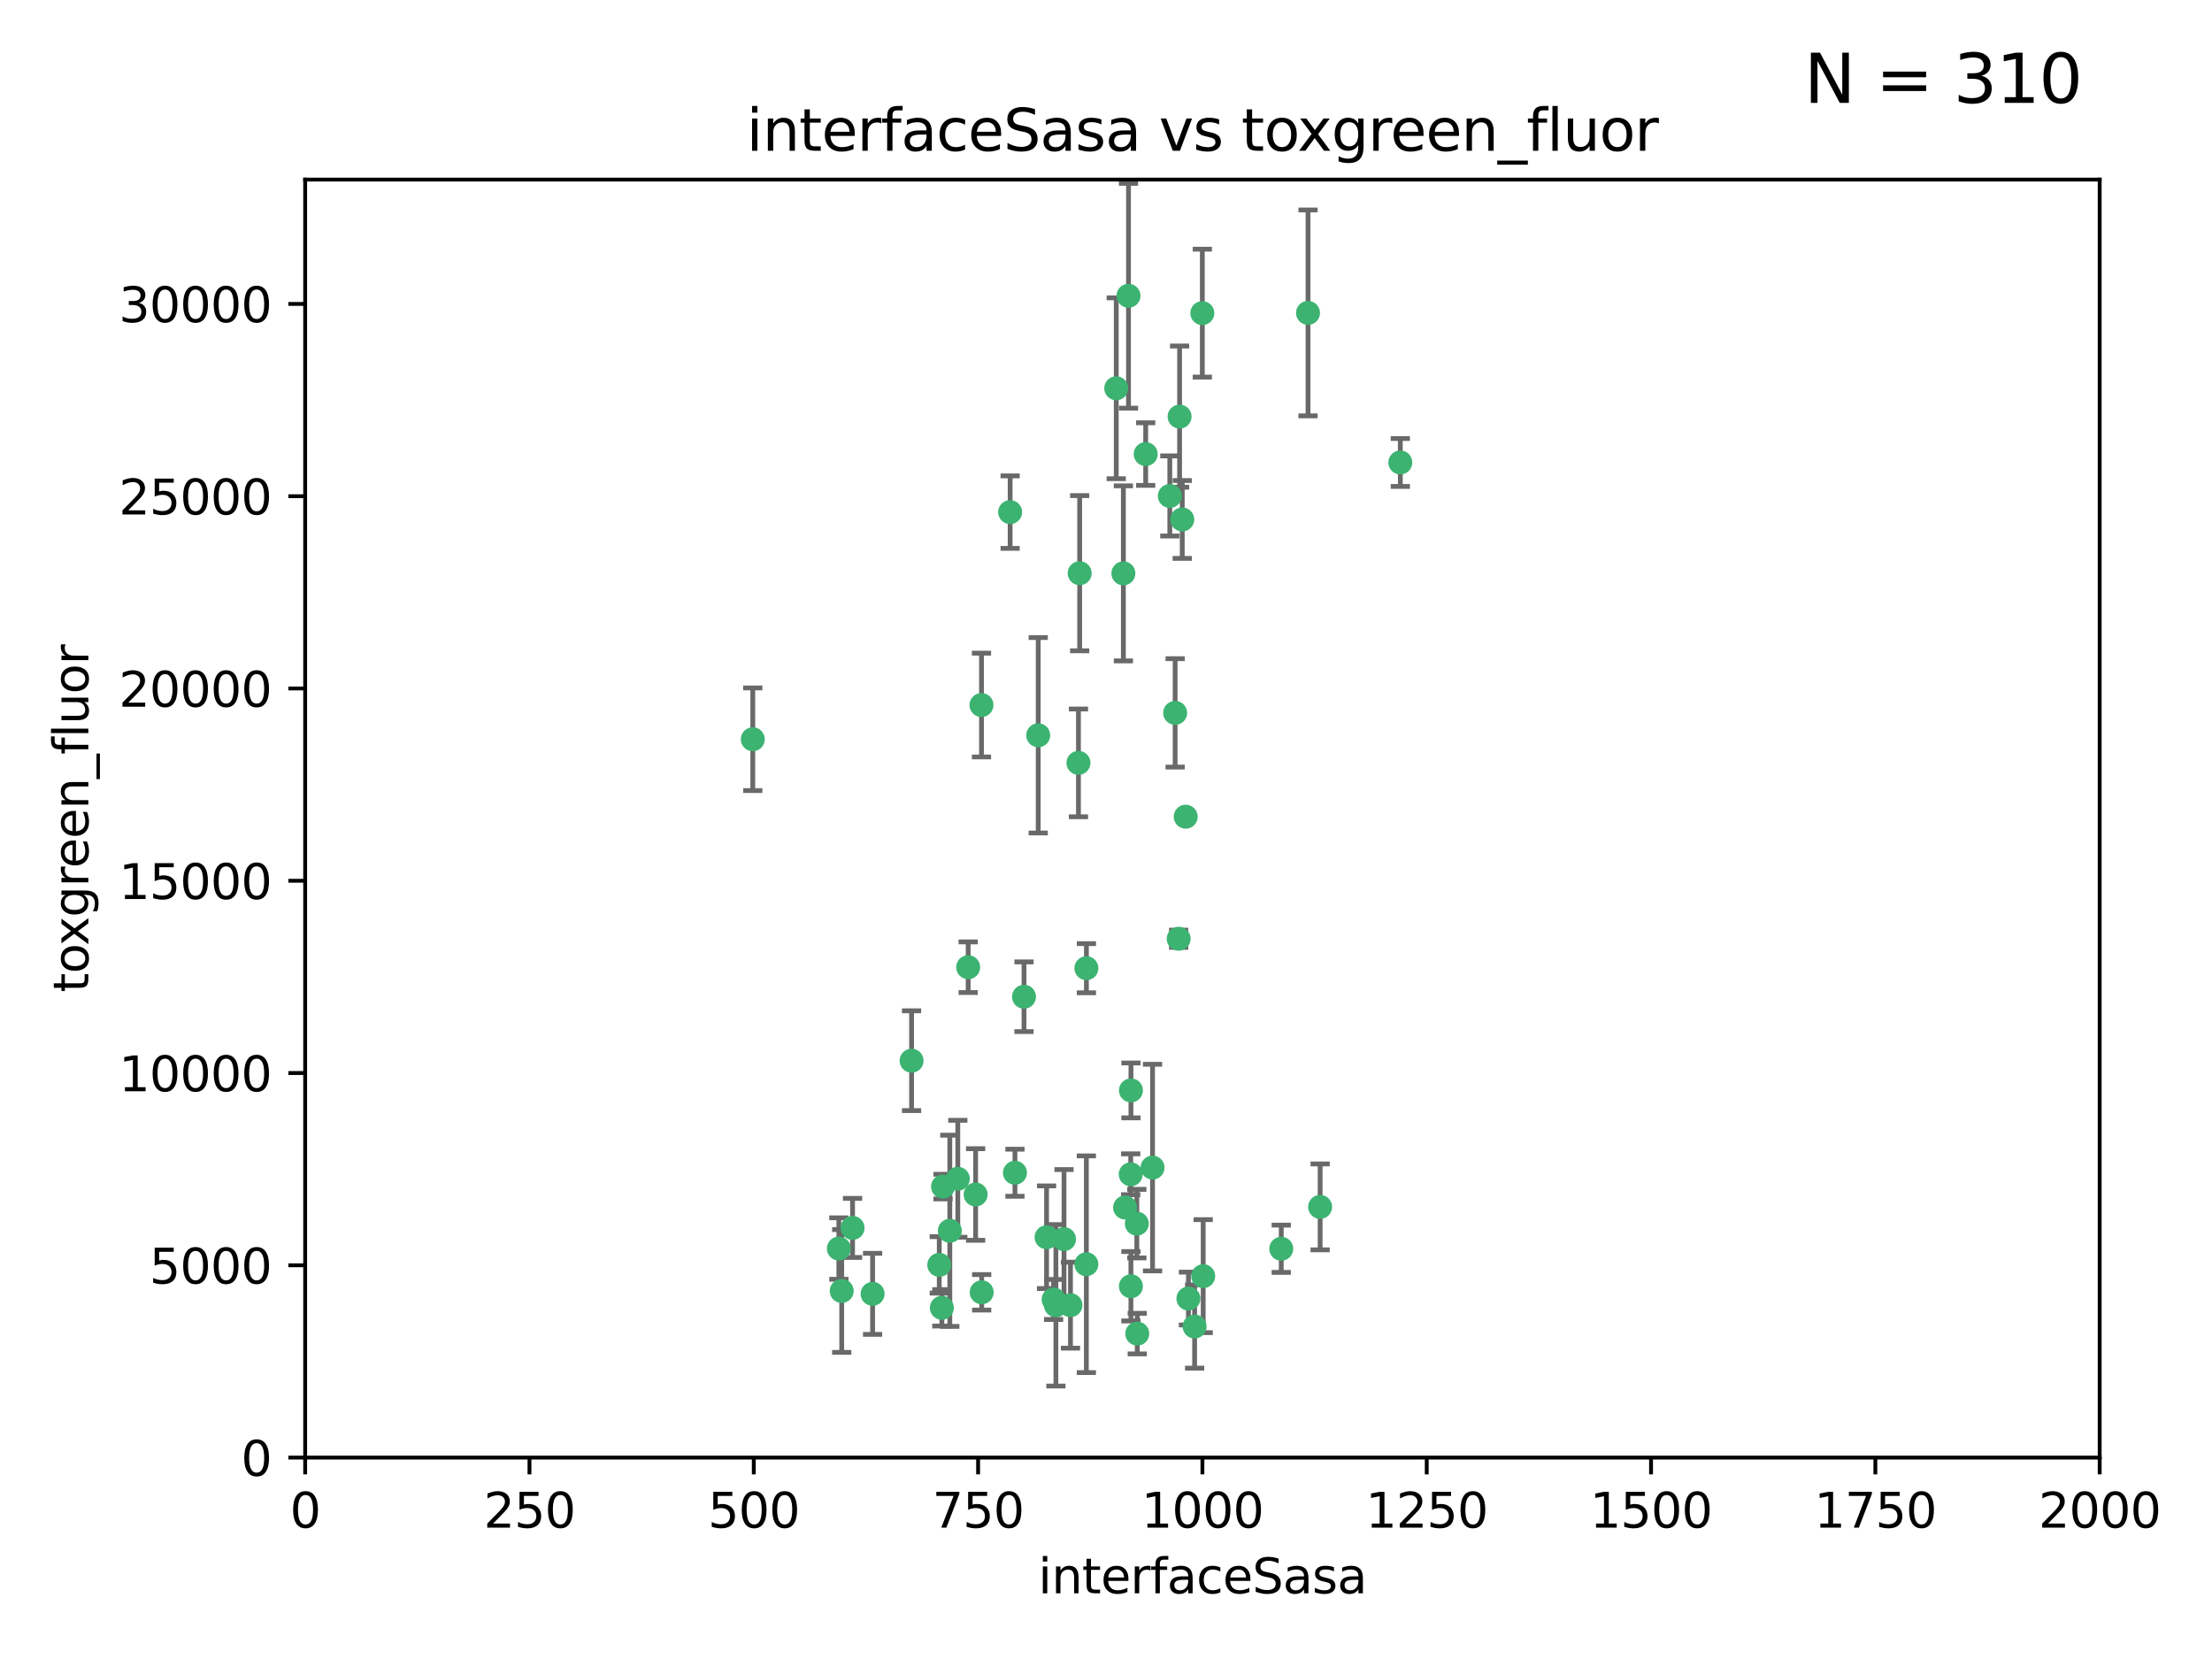 <?xml version="1.0" encoding="utf-8" standalone="no"?>
<!DOCTYPE svg PUBLIC "-//W3C//DTD SVG 1.1//EN"
  "http://www.w3.org/Graphics/SVG/1.1/DTD/svg11.dtd">
<svg xmlns:xlink="http://www.w3.org/1999/xlink" width="460.8pt" height="345.6pt" viewBox="0 0 460.8 345.6" xmlns="http://www.w3.org/2000/svg" version="1.1">
 <defs>
  <style type="text/css">*{stroke-linejoin: round; stroke-linecap: butt}</style>
 </defs>
 <g id="figure_1">
  <g id="patch_1">
   <path d="M 0 345.6 
L 460.8 345.6 
L 460.8 0 
L 0 0 
z
" style="fill: #ffffff"/>
  </g>
  <g id="axes_1">
   <g id="patch_2">
    <path d="M 63.571 303.64 
L 437.4 303.64 
L 437.4 37.411 
L 63.571 37.411 
z
" style="fill: #ffffff"/>
   </g>
   <g id="PathCollection_1">
    <defs>
     <path id="m1cc3cfa681" d="M 0 1.118 
C 0.297 1.118 0.581 1 0.791 0.791 
C 1 0.581 1.118 0.297 1.118 0 
C 1.118 -0.297 1 -0.581 0.791 -0.791 
C 0.581 -1 0.297 -1.118 0 -1.118 
C -0.297 -1.118 -0.581 -1 -0.791 -0.791 
C -1 -0.581 -1.118 -0.297 -1.118 0 
C -1.118 0.297 -1 0.581 -0.791 0.791 
C -0.581 1 -0.297 1.118 0 1.118 
z
" style="stroke: #3cb371"/>
    </defs>
    <g clip-path="url(#p1e3fa87b68)">
     <use xlink:href="#m1cc3cfa681" x="243.693" y="103.319" style="fill: #3cb371; stroke: #3cb371"/>
     <use xlink:href="#m1cc3cfa681" x="272.484" y="65.184" style="fill: #3cb371; stroke: #3cb371"/>
     <use xlink:href="#m1cc3cfa681" x="174.75" y="260.094" style="fill: #3cb371; stroke: #3cb371"/>
     <use xlink:href="#m1cc3cfa681" x="246.284" y="108.214" style="fill: #3cb371; stroke: #3cb371"/>
     <use xlink:href="#m1cc3cfa681" x="235.088" y="61.614" style="fill: #3cb371; stroke: #3cb371"/>
     <use xlink:href="#m1cc3cfa681" x="232.534" y="80.887" style="fill: #3cb371; stroke: #3cb371"/>
     <use xlink:href="#m1cc3cfa681" x="234.02" y="119.44" style="fill: #3cb371; stroke: #3cb371"/>
     <use xlink:href="#m1cc3cfa681" x="238.669" y="94.593" style="fill: #3cb371; stroke: #3cb371"/>
     <use xlink:href="#m1cc3cfa681" x="210.43" y="106.684" style="fill: #3cb371; stroke: #3cb371"/>
     <use xlink:href="#m1cc3cfa681" x="226.319" y="201.695" style="fill: #3cb371; stroke: #3cb371"/>
     <use xlink:href="#m1cc3cfa681" x="245.731" y="86.787" style="fill: #3cb371; stroke: #3cb371"/>
     <use xlink:href="#m1cc3cfa681" x="266.908" y="260.14" style="fill: #3cb371; stroke: #3cb371"/>
     <use xlink:href="#m1cc3cfa681" x="240.095" y="243.228" style="fill: #3cb371; stroke: #3cb371"/>
     <use xlink:href="#m1cc3cfa681" x="291.711" y="96.341" style="fill: #3cb371; stroke: #3cb371"/>
     <use xlink:href="#m1cc3cfa681" x="224.916" y="119.409" style="fill: #3cb371; stroke: #3cb371"/>
     <use xlink:href="#m1cc3cfa681" x="250.465" y="65.233" style="fill: #3cb371; stroke: #3cb371"/>
     <use xlink:href="#m1cc3cfa681" x="204.462" y="146.874" style="fill: #3cb371; stroke: #3cb371"/>
     <use xlink:href="#m1cc3cfa681" x="201.688" y="201.487" style="fill: #3cb371; stroke: #3cb371"/>
     <use xlink:href="#m1cc3cfa681" x="236.82" y="254.906" style="fill: #3cb371; stroke: #3cb371"/>
     <use xlink:href="#m1cc3cfa681" x="224.662" y="158.921" style="fill: #3cb371; stroke: #3cb371"/>
     <use xlink:href="#m1cc3cfa681" x="204.503" y="269.209" style="fill: #3cb371; stroke: #3cb371"/>
     <use xlink:href="#m1cc3cfa681" x="275.007" y="251.417" style="fill: #3cb371; stroke: #3cb371"/>
     <use xlink:href="#m1cc3cfa681" x="234.375" y="251.547" style="fill: #3cb371; stroke: #3cb371"/>
     <use xlink:href="#m1cc3cfa681" x="221.654" y="258.133" style="fill: #3cb371; stroke: #3cb371"/>
     <use xlink:href="#m1cc3cfa681" x="195.666" y="263.497" style="fill: #3cb371; stroke: #3cb371"/>
     <use xlink:href="#m1cc3cfa681" x="235.596" y="227.152" style="fill: #3cb371; stroke: #3cb371"/>
     <use xlink:href="#m1cc3cfa681" x="247.573" y="270.514" style="fill: #3cb371; stroke: #3cb371"/>
     <use xlink:href="#m1cc3cfa681" x="235.59" y="267.951" style="fill: #3cb371; stroke: #3cb371"/>
     <use xlink:href="#m1cc3cfa681" x="236.912" y="277.818" style="fill: #3cb371; stroke: #3cb371"/>
     <use xlink:href="#m1cc3cfa681" x="219.488" y="270.703" style="fill: #3cb371; stroke: #3cb371"/>
     <use xlink:href="#m1cc3cfa681" x="196.206" y="272.443" style="fill: #3cb371; stroke: #3cb371"/>
     <use xlink:href="#m1cc3cfa681" x="226.308" y="263.364" style="fill: #3cb371; stroke: #3cb371"/>
     <use xlink:href="#m1cc3cfa681" x="244.803" y="148.507" style="fill: #3cb371; stroke: #3cb371"/>
     <use xlink:href="#m1cc3cfa681" x="203.241" y="248.836" style="fill: #3cb371; stroke: #3cb371"/>
     <use xlink:href="#m1cc3cfa681" x="216.278" y="153.171" style="fill: #3cb371; stroke: #3cb371"/>
     <use xlink:href="#m1cc3cfa681" x="245.536" y="195.558" style="fill: #3cb371; stroke: #3cb371"/>
     <use xlink:href="#m1cc3cfa681" x="248.859" y="276.333" style="fill: #3cb371; stroke: #3cb371"/>
     <use xlink:href="#m1cc3cfa681" x="250.648" y="265.846" style="fill: #3cb371; stroke: #3cb371"/>
     <use xlink:href="#m1cc3cfa681" x="213.318" y="207.64" style="fill: #3cb371; stroke: #3cb371"/>
     <use xlink:href="#m1cc3cfa681" x="196.452" y="247.192" style="fill: #3cb371; stroke: #3cb371"/>
     <use xlink:href="#m1cc3cfa681" x="247.005" y="170.133" style="fill: #3cb371; stroke: #3cb371"/>
     <use xlink:href="#m1cc3cfa681" x="219.963" y="271.92" style="fill: #3cb371; stroke: #3cb371"/>
     <use xlink:href="#m1cc3cfa681" x="177.602" y="255.796" style="fill: #3cb371; stroke: #3cb371"/>
     <use xlink:href="#m1cc3cfa681" x="189.899" y="220.964" style="fill: #3cb371; stroke: #3cb371"/>
     <use xlink:href="#m1cc3cfa681" x="175.346" y="268.93" style="fill: #3cb371; stroke: #3cb371"/>
     <use xlink:href="#m1cc3cfa681" x="197.864" y="256.398" style="fill: #3cb371; stroke: #3cb371"/>
     <use xlink:href="#m1cc3cfa681" x="223" y="271.892" style="fill: #3cb371; stroke: #3cb371"/>
     <use xlink:href="#m1cc3cfa681" x="218.019" y="257.738" style="fill: #3cb371; stroke: #3cb371"/>
     <use xlink:href="#m1cc3cfa681" x="211.432" y="244.305" style="fill: #3cb371; stroke: #3cb371"/>
     <use xlink:href="#m1cc3cfa681" x="199.529" y="245.561" style="fill: #3cb371; stroke: #3cb371"/>
     <use xlink:href="#m1cc3cfa681" x="235.549" y="244.625" style="fill: #3cb371; stroke: #3cb371"/>
     <use xlink:href="#m1cc3cfa681" x="181.778" y="269.529" style="fill: #3cb371; stroke: #3cb371"/>
     <use xlink:href="#m1cc3cfa681" x="156.817" y="153.996" style="fill: #3cb371; stroke: #3cb371"/>
    </g>
   </g>
   <g id="matplotlib.axis_1">
    <g id="xtick_1">
     <g id="line2d_1">
      <defs>
       <path id="m17f51c9bcd" d="M 0 0 
L 0 3.5 
" style="stroke: #000000; stroke-width: 0.8"/>
      </defs>
      <g>
       <use xlink:href="#m17f51c9bcd" x="63.571" y="303.64" style="stroke: #000000; stroke-width: 0.8"/>
      </g>
     </g>
     <g id="text_1">
      <!-- 0 -->
      <g transform="translate(60.39 318.238)scale(0.1 -0.1)">
       <defs>
        <path id="DejaVuSans-30" d="M 2034 4250 
Q 1547 4250 1301 3770 
Q 1056 3291 1056 2328 
Q 1056 1369 1301 889 
Q 1547 409 2034 409 
Q 2525 409 2770 889 
Q 3016 1369 3016 2328 
Q 3016 3291 2770 3770 
Q 2525 4250 2034 4250 
z
M 2034 4750 
Q 2819 4750 3233 4129 
Q 3647 3509 3647 2328 
Q 3647 1150 3233 529 
Q 2819 -91 2034 -91 
Q 1250 -91 836 529 
Q 422 1150 422 2328 
Q 422 3509 836 4129 
Q 1250 4750 2034 4750 
z
" transform="scale(0.016)"/>
       </defs>
       <use xlink:href="#DejaVuSans-30"/>
      </g>
     </g>
    </g>
    <g id="xtick_2">
     <g id="line2d_2">
      <g>
       <use xlink:href="#m17f51c9bcd" x="110.3" y="303.64" style="stroke: #000000; stroke-width: 0.8"/>
      </g>
     </g>
     <g id="text_2">
      <!-- 250 -->
      <g transform="translate(100.756 318.238)scale(0.1 -0.1)">
       <defs>
        <path id="DejaVuSans-32" d="M 1228 531 
L 3431 531 
L 3431 0 
L 469 0 
L 469 531 
Q 828 903 1448 1529 
Q 2069 2156 2228 2338 
Q 2531 2678 2651 2914 
Q 2772 3150 2772 3378 
Q 2772 3750 2511 3984 
Q 2250 4219 1831 4219 
Q 1534 4219 1204 4116 
Q 875 4013 500 3803 
L 500 4441 
Q 881 4594 1212 4672 
Q 1544 4750 1819 4750 
Q 2544 4750 2975 4387 
Q 3406 4025 3406 3419 
Q 3406 3131 3298 2873 
Q 3191 2616 2906 2266 
Q 2828 2175 2409 1742 
Q 1991 1309 1228 531 
z
" transform="scale(0.016)"/>
        <path id="DejaVuSans-35" d="M 691 4666 
L 3169 4666 
L 3169 4134 
L 1269 4134 
L 1269 2991 
Q 1406 3038 1543 3061 
Q 1681 3084 1819 3084 
Q 2600 3084 3056 2656 
Q 3513 2228 3513 1497 
Q 3513 744 3044 326 
Q 2575 -91 1722 -91 
Q 1428 -91 1123 -41 
Q 819 9 494 109 
L 494 744 
Q 775 591 1075 516 
Q 1375 441 1709 441 
Q 2250 441 2565 725 
Q 2881 1009 2881 1497 
Q 2881 1984 2565 2268 
Q 2250 2553 1709 2553 
Q 1456 2553 1204 2497 
Q 953 2441 691 2322 
L 691 4666 
z
" transform="scale(0.016)"/>
       </defs>
       <use xlink:href="#DejaVuSans-32"/>
       <use xlink:href="#DejaVuSans-35" x="63.623"/>
       <use xlink:href="#DejaVuSans-30" x="127.246"/>
      </g>
     </g>
    </g>
    <g id="xtick_3">
     <g id="line2d_3">
      <g>
       <use xlink:href="#m17f51c9bcd" x="157.028" y="303.64" style="stroke: #000000; stroke-width: 0.8"/>
      </g>
     </g>
     <g id="text_3">
      <!-- 500 -->
      <g transform="translate(147.485 318.238)scale(0.1 -0.1)">
       <use xlink:href="#DejaVuSans-35"/>
       <use xlink:href="#DejaVuSans-30" x="63.623"/>
       <use xlink:href="#DejaVuSans-30" x="127.246"/>
      </g>
     </g>
    </g>
    <g id="xtick_4">
     <g id="line2d_4">
      <g>
       <use xlink:href="#m17f51c9bcd" x="203.757" y="303.64" style="stroke: #000000; stroke-width: 0.8"/>
      </g>
     </g>
     <g id="text_4">
      <!-- 750 -->
      <g transform="translate(194.213 318.238)scale(0.1 -0.1)">
       <defs>
        <path id="DejaVuSans-37" d="M 525 4666 
L 3525 4666 
L 3525 4397 
L 1831 0 
L 1172 0 
L 2766 4134 
L 525 4134 
L 525 4666 
z
" transform="scale(0.016)"/>
       </defs>
       <use xlink:href="#DejaVuSans-37"/>
       <use xlink:href="#DejaVuSans-35" x="63.623"/>
       <use xlink:href="#DejaVuSans-30" x="127.246"/>
      </g>
     </g>
    </g>
    <g id="xtick_5">
     <g id="line2d_5">
      <g>
       <use xlink:href="#m17f51c9bcd" x="250.486" y="303.64" style="stroke: #000000; stroke-width: 0.8"/>
      </g>
     </g>
     <g id="text_5">
      <!-- 1000 -->
      <g transform="translate(237.761 318.238)scale(0.1 -0.1)">
       <defs>
        <path id="DejaVuSans-31" d="M 794 531 
L 1825 531 
L 1825 4091 
L 703 3866 
L 703 4441 
L 1819 4666 
L 2450 4666 
L 2450 531 
L 3481 531 
L 3481 0 
L 794 0 
L 794 531 
z
" transform="scale(0.016)"/>
       </defs>
       <use xlink:href="#DejaVuSans-31"/>
       <use xlink:href="#DejaVuSans-30" x="63.623"/>
       <use xlink:href="#DejaVuSans-30" x="127.246"/>
       <use xlink:href="#DejaVuSans-30" x="190.869"/>
      </g>
     </g>
    </g>
    <g id="xtick_6">
     <g id="line2d_6">
      <g>
       <use xlink:href="#m17f51c9bcd" x="297.214" y="303.64" style="stroke: #000000; stroke-width: 0.8"/>
      </g>
     </g>
     <g id="text_6">
      <!-- 1250 -->
      <g transform="translate(284.489 318.238)scale(0.1 -0.1)">
       <use xlink:href="#DejaVuSans-31"/>
       <use xlink:href="#DejaVuSans-32" x="63.623"/>
       <use xlink:href="#DejaVuSans-35" x="127.246"/>
       <use xlink:href="#DejaVuSans-30" x="190.869"/>
      </g>
     </g>
    </g>
    <g id="xtick_7">
     <g id="line2d_7">
      <g>
       <use xlink:href="#m17f51c9bcd" x="343.943" y="303.64" style="stroke: #000000; stroke-width: 0.8"/>
      </g>
     </g>
     <g id="text_7">
      <!-- 1500 -->
      <g transform="translate(331.218 318.238)scale(0.1 -0.1)">
       <use xlink:href="#DejaVuSans-31"/>
       <use xlink:href="#DejaVuSans-35" x="63.623"/>
       <use xlink:href="#DejaVuSans-30" x="127.246"/>
       <use xlink:href="#DejaVuSans-30" x="190.869"/>
      </g>
     </g>
    </g>
    <g id="xtick_8">
     <g id="line2d_8">
      <g>
       <use xlink:href="#m17f51c9bcd" x="390.671" y="303.64" style="stroke: #000000; stroke-width: 0.8"/>
      </g>
     </g>
     <g id="text_8">
      <!-- 1750 -->
      <g transform="translate(377.946 318.238)scale(0.1 -0.1)">
       <use xlink:href="#DejaVuSans-31"/>
       <use xlink:href="#DejaVuSans-37" x="63.623"/>
       <use xlink:href="#DejaVuSans-35" x="127.246"/>
       <use xlink:href="#DejaVuSans-30" x="190.869"/>
      </g>
     </g>
    </g>
    <g id="xtick_9">
     <g id="line2d_9">
      <g>
       <use xlink:href="#m17f51c9bcd" x="437.4" y="303.64" style="stroke: #000000; stroke-width: 0.8"/>
      </g>
     </g>
     <g id="text_9">
      <!-- 2000 -->
      <g transform="translate(424.675 318.238)scale(0.1 -0.1)">
       <use xlink:href="#DejaVuSans-32"/>
       <use xlink:href="#DejaVuSans-30" x="63.623"/>
       <use xlink:href="#DejaVuSans-30" x="127.246"/>
       <use xlink:href="#DejaVuSans-30" x="190.869"/>
      </g>
     </g>
    </g>
    <g id="text_10">
     <!-- interfaceSasa -->
     <g transform="translate(216.279 331.917)scale(0.1 -0.1)">
      <defs>
       <path id="DejaVuSans-69" d="M 603 3500 
L 1178 3500 
L 1178 0 
L 603 0 
L 603 3500 
z
M 603 4863 
L 1178 4863 
L 1178 4134 
L 603 4134 
L 603 4863 
z
" transform="scale(0.016)"/>
       <path id="DejaVuSans-6e" d="M 3513 2113 
L 3513 0 
L 2938 0 
L 2938 2094 
Q 2938 2591 2744 2837 
Q 2550 3084 2163 3084 
Q 1697 3084 1428 2787 
Q 1159 2491 1159 1978 
L 1159 0 
L 581 0 
L 581 3500 
L 1159 3500 
L 1159 2956 
Q 1366 3272 1645 3428 
Q 1925 3584 2291 3584 
Q 2894 3584 3203 3211 
Q 3513 2838 3513 2113 
z
" transform="scale(0.016)"/>
       <path id="DejaVuSans-74" d="M 1172 4494 
L 1172 3500 
L 2356 3500 
L 2356 3053 
L 1172 3053 
L 1172 1153 
Q 1172 725 1289 603 
Q 1406 481 1766 481 
L 2356 481 
L 2356 0 
L 1766 0 
Q 1100 0 847 248 
Q 594 497 594 1153 
L 594 3053 
L 172 3053 
L 172 3500 
L 594 3500 
L 594 4494 
L 1172 4494 
z
" transform="scale(0.016)"/>
       <path id="DejaVuSans-65" d="M 3597 1894 
L 3597 1613 
L 953 1613 
Q 991 1019 1311 708 
Q 1631 397 2203 397 
Q 2534 397 2845 478 
Q 3156 559 3463 722 
L 3463 178 
Q 3153 47 2828 -22 
Q 2503 -91 2169 -91 
Q 1331 -91 842 396 
Q 353 884 353 1716 
Q 353 2575 817 3079 
Q 1281 3584 2069 3584 
Q 2775 3584 3186 3129 
Q 3597 2675 3597 1894 
z
M 3022 2063 
Q 3016 2534 2758 2815 
Q 2500 3097 2075 3097 
Q 1594 3097 1305 2825 
Q 1016 2553 972 2059 
L 3022 2063 
z
" transform="scale(0.016)"/>
       <path id="DejaVuSans-72" d="M 2631 2963 
Q 2534 3019 2420 3045 
Q 2306 3072 2169 3072 
Q 1681 3072 1420 2755 
Q 1159 2438 1159 1844 
L 1159 0 
L 581 0 
L 581 3500 
L 1159 3500 
L 1159 2956 
Q 1341 3275 1631 3429 
Q 1922 3584 2338 3584 
Q 2397 3584 2469 3576 
Q 2541 3569 2628 3553 
L 2631 2963 
z
" transform="scale(0.016)"/>
       <path id="DejaVuSans-66" d="M 2375 4863 
L 2375 4384 
L 1825 4384 
Q 1516 4384 1395 4259 
Q 1275 4134 1275 3809 
L 1275 3500 
L 2222 3500 
L 2222 3053 
L 1275 3053 
L 1275 0 
L 697 0 
L 697 3053 
L 147 3053 
L 147 3500 
L 697 3500 
L 697 3744 
Q 697 4328 969 4595 
Q 1241 4863 1831 4863 
L 2375 4863 
z
" transform="scale(0.016)"/>
       <path id="DejaVuSans-61" d="M 2194 1759 
Q 1497 1759 1228 1600 
Q 959 1441 959 1056 
Q 959 750 1161 570 
Q 1363 391 1709 391 
Q 2188 391 2477 730 
Q 2766 1069 2766 1631 
L 2766 1759 
L 2194 1759 
z
M 3341 1997 
L 3341 0 
L 2766 0 
L 2766 531 
Q 2569 213 2275 61 
Q 1981 -91 1556 -91 
Q 1019 -91 701 211 
Q 384 513 384 1019 
Q 384 1609 779 1909 
Q 1175 2209 1959 2209 
L 2766 2209 
L 2766 2266 
Q 2766 2663 2505 2880 
Q 2244 3097 1772 3097 
Q 1472 3097 1187 3025 
Q 903 2953 641 2809 
L 641 3341 
Q 956 3463 1253 3523 
Q 1550 3584 1831 3584 
Q 2591 3584 2966 3190 
Q 3341 2797 3341 1997 
z
" transform="scale(0.016)"/>
       <path id="DejaVuSans-63" d="M 3122 3366 
L 3122 2828 
Q 2878 2963 2633 3030 
Q 2388 3097 2138 3097 
Q 1578 3097 1268 2742 
Q 959 2388 959 1747 
Q 959 1106 1268 751 
Q 1578 397 2138 397 
Q 2388 397 2633 464 
Q 2878 531 3122 666 
L 3122 134 
Q 2881 22 2623 -34 
Q 2366 -91 2075 -91 
Q 1284 -91 818 406 
Q 353 903 353 1747 
Q 353 2603 823 3093 
Q 1294 3584 2113 3584 
Q 2378 3584 2631 3529 
Q 2884 3475 3122 3366 
z
" transform="scale(0.016)"/>
       <path id="DejaVuSans-53" d="M 3425 4513 
L 3425 3897 
Q 3066 4069 2747 4153 
Q 2428 4238 2131 4238 
Q 1616 4238 1336 4038 
Q 1056 3838 1056 3469 
Q 1056 3159 1242 3001 
Q 1428 2844 1947 2747 
L 2328 2669 
Q 3034 2534 3370 2195 
Q 3706 1856 3706 1288 
Q 3706 609 3251 259 
Q 2797 -91 1919 -91 
Q 1588 -91 1214 -16 
Q 841 59 441 206 
L 441 856 
Q 825 641 1194 531 
Q 1563 422 1919 422 
Q 2459 422 2753 634 
Q 3047 847 3047 1241 
Q 3047 1584 2836 1778 
Q 2625 1972 2144 2069 
L 1759 2144 
Q 1053 2284 737 2584 
Q 422 2884 422 3419 
Q 422 4038 858 4394 
Q 1294 4750 2059 4750 
Q 2388 4750 2728 4690 
Q 3069 4631 3425 4513 
z
" transform="scale(0.016)"/>
       <path id="DejaVuSans-73" d="M 2834 3397 
L 2834 2853 
Q 2591 2978 2328 3040 
Q 2066 3103 1784 3103 
Q 1356 3103 1142 2972 
Q 928 2841 928 2578 
Q 928 2378 1081 2264 
Q 1234 2150 1697 2047 
L 1894 2003 
Q 2506 1872 2764 1633 
Q 3022 1394 3022 966 
Q 3022 478 2636 193 
Q 2250 -91 1575 -91 
Q 1294 -91 989 -36 
Q 684 19 347 128 
L 347 722 
Q 666 556 975 473 
Q 1284 391 1588 391 
Q 1994 391 2212 530 
Q 2431 669 2431 922 
Q 2431 1156 2273 1281 
Q 2116 1406 1581 1522 
L 1381 1569 
Q 847 1681 609 1914 
Q 372 2147 372 2553 
Q 372 3047 722 3315 
Q 1072 3584 1716 3584 
Q 2034 3584 2315 3537 
Q 2597 3491 2834 3397 
z
" transform="scale(0.016)"/>
      </defs>
      <use xlink:href="#DejaVuSans-69"/>
      <use xlink:href="#DejaVuSans-6e" x="27.783"/>
      <use xlink:href="#DejaVuSans-74" x="91.162"/>
      <use xlink:href="#DejaVuSans-65" x="130.371"/>
      <use xlink:href="#DejaVuSans-72" x="191.895"/>
      <use xlink:href="#DejaVuSans-66" x="233.008"/>
      <use xlink:href="#DejaVuSans-61" x="268.213"/>
      <use xlink:href="#DejaVuSans-63" x="329.492"/>
      <use xlink:href="#DejaVuSans-65" x="384.473"/>
      <use xlink:href="#DejaVuSans-53" x="445.996"/>
      <use xlink:href="#DejaVuSans-61" x="509.473"/>
      <use xlink:href="#DejaVuSans-73" x="570.752"/>
      <use xlink:href="#DejaVuSans-61" x="622.852"/>
     </g>
    </g>
   </g>
   <g id="matplotlib.axis_2">
    <g id="ytick_1">
     <g id="line2d_10">
      <defs>
       <path id="mbe9a58a46d" d="M 0 0 
L -3.5 0 
" style="stroke: #000000; stroke-width: 0.8"/>
      </defs>
      <g>
       <use xlink:href="#mbe9a58a46d" x="63.571" y="303.64" style="stroke: #000000; stroke-width: 0.8"/>
      </g>
     </g>
     <g id="text_11">
      <!-- 0 -->
      <g transform="translate(50.209 307.439)scale(0.1 -0.1)">
       <use xlink:href="#DejaVuSans-30"/>
      </g>
     </g>
    </g>
    <g id="ytick_2">
     <g id="line2d_11">
      <g>
       <use xlink:href="#mbe9a58a46d" x="63.571" y="263.586" style="stroke: #000000; stroke-width: 0.8"/>
      </g>
     </g>
     <g id="text_12">
      <!-- 5000 -->
      <g transform="translate(31.121 267.385)scale(0.1 -0.1)">
       <use xlink:href="#DejaVuSans-35"/>
       <use xlink:href="#DejaVuSans-30" x="63.623"/>
       <use xlink:href="#DejaVuSans-30" x="127.246"/>
       <use xlink:href="#DejaVuSans-30" x="190.869"/>
      </g>
     </g>
    </g>
    <g id="ytick_3">
     <g id="line2d_12">
      <g>
       <use xlink:href="#mbe9a58a46d" x="63.571" y="223.532" style="stroke: #000000; stroke-width: 0.8"/>
      </g>
     </g>
     <g id="text_13">
      <!-- 10000 -->
      <g transform="translate(24.759 227.331)scale(0.1 -0.1)">
       <use xlink:href="#DejaVuSans-31"/>
       <use xlink:href="#DejaVuSans-30" x="63.623"/>
       <use xlink:href="#DejaVuSans-30" x="127.246"/>
       <use xlink:href="#DejaVuSans-30" x="190.869"/>
       <use xlink:href="#DejaVuSans-30" x="254.492"/>
      </g>
     </g>
    </g>
    <g id="ytick_4">
     <g id="line2d_13">
      <g>
       <use xlink:href="#mbe9a58a46d" x="63.571" y="183.478" style="stroke: #000000; stroke-width: 0.8"/>
      </g>
     </g>
     <g id="text_14">
      <!-- 15000 -->
      <g transform="translate(24.759 187.278)scale(0.1 -0.1)">
       <use xlink:href="#DejaVuSans-31"/>
       <use xlink:href="#DejaVuSans-35" x="63.623"/>
       <use xlink:href="#DejaVuSans-30" x="127.246"/>
       <use xlink:href="#DejaVuSans-30" x="190.869"/>
       <use xlink:href="#DejaVuSans-30" x="254.492"/>
      </g>
     </g>
    </g>
    <g id="ytick_5">
     <g id="line2d_14">
      <g>
       <use xlink:href="#mbe9a58a46d" x="63.571" y="143.424" style="stroke: #000000; stroke-width: 0.8"/>
      </g>
     </g>
     <g id="text_15">
      <!-- 20000 -->
      <g transform="translate(24.759 147.224)scale(0.1 -0.1)">
       <use xlink:href="#DejaVuSans-32"/>
       <use xlink:href="#DejaVuSans-30" x="63.623"/>
       <use xlink:href="#DejaVuSans-30" x="127.246"/>
       <use xlink:href="#DejaVuSans-30" x="190.869"/>
       <use xlink:href="#DejaVuSans-30" x="254.492"/>
      </g>
     </g>
    </g>
    <g id="ytick_6">
     <g id="line2d_15">
      <g>
       <use xlink:href="#mbe9a58a46d" x="63.571" y="103.371" style="stroke: #000000; stroke-width: 0.8"/>
      </g>
     </g>
     <g id="text_16">
      <!-- 25000 -->
      <g transform="translate(24.759 107.17)scale(0.1 -0.1)">
       <use xlink:href="#DejaVuSans-32"/>
       <use xlink:href="#DejaVuSans-35" x="63.623"/>
       <use xlink:href="#DejaVuSans-30" x="127.246"/>
       <use xlink:href="#DejaVuSans-30" x="190.869"/>
       <use xlink:href="#DejaVuSans-30" x="254.492"/>
      </g>
     </g>
    </g>
    <g id="ytick_7">
     <g id="line2d_16">
      <g>
       <use xlink:href="#mbe9a58a46d" x="63.571" y="63.317" style="stroke: #000000; stroke-width: 0.8"/>
      </g>
     </g>
     <g id="text_17">
      <!-- 30000 -->
      <g transform="translate(24.759 67.116)scale(0.1 -0.1)">
       <defs>
        <path id="DejaVuSans-33" d="M 2597 2516 
Q 3050 2419 3304 2112 
Q 3559 1806 3559 1356 
Q 3559 666 3084 287 
Q 2609 -91 1734 -91 
Q 1441 -91 1130 -33 
Q 819 25 488 141 
L 488 750 
Q 750 597 1062 519 
Q 1375 441 1716 441 
Q 2309 441 2620 675 
Q 2931 909 2931 1356 
Q 2931 1769 2642 2001 
Q 2353 2234 1838 2234 
L 1294 2234 
L 1294 2753 
L 1863 2753 
Q 2328 2753 2575 2939 
Q 2822 3125 2822 3475 
Q 2822 3834 2567 4026 
Q 2313 4219 1838 4219 
Q 1578 4219 1281 4162 
Q 984 4106 628 3988 
L 628 4550 
Q 988 4650 1302 4700 
Q 1616 4750 1894 4750 
Q 2613 4750 3031 4423 
Q 3450 4097 3450 3541 
Q 3450 3153 3228 2886 
Q 3006 2619 2597 2516 
z
" transform="scale(0.016)"/>
       </defs>
       <use xlink:href="#DejaVuSans-33"/>
       <use xlink:href="#DejaVuSans-30" x="63.623"/>
       <use xlink:href="#DejaVuSans-30" x="127.246"/>
       <use xlink:href="#DejaVuSans-30" x="190.869"/>
       <use xlink:href="#DejaVuSans-30" x="254.492"/>
      </g>
     </g>
    </g>
    <g id="text_18">
     <!-- toxgreen_fluor -->
     <g transform="translate(18.401 206.72)rotate(-90)scale(0.1 -0.1)">
      <defs>
       <path id="DejaVuSans-6f" d="M 1959 3097 
Q 1497 3097 1228 2736 
Q 959 2375 959 1747 
Q 959 1119 1226 758 
Q 1494 397 1959 397 
Q 2419 397 2687 759 
Q 2956 1122 2956 1747 
Q 2956 2369 2687 2733 
Q 2419 3097 1959 3097 
z
M 1959 3584 
Q 2709 3584 3137 3096 
Q 3566 2609 3566 1747 
Q 3566 888 3137 398 
Q 2709 -91 1959 -91 
Q 1206 -91 779 398 
Q 353 888 353 1747 
Q 353 2609 779 3096 
Q 1206 3584 1959 3584 
z
" transform="scale(0.016)"/>
       <path id="DejaVuSans-78" d="M 3513 3500 
L 2247 1797 
L 3578 0 
L 2900 0 
L 1881 1375 
L 863 0 
L 184 0 
L 1544 1831 
L 300 3500 
L 978 3500 
L 1906 2253 
L 2834 3500 
L 3513 3500 
z
" transform="scale(0.016)"/>
       <path id="DejaVuSans-67" d="M 2906 1791 
Q 2906 2416 2648 2759 
Q 2391 3103 1925 3103 
Q 1463 3103 1205 2759 
Q 947 2416 947 1791 
Q 947 1169 1205 825 
Q 1463 481 1925 481 
Q 2391 481 2648 825 
Q 2906 1169 2906 1791 
z
M 3481 434 
Q 3481 -459 3084 -895 
Q 2688 -1331 1869 -1331 
Q 1566 -1331 1297 -1286 
Q 1028 -1241 775 -1147 
L 775 -588 
Q 1028 -725 1275 -790 
Q 1522 -856 1778 -856 
Q 2344 -856 2625 -561 
Q 2906 -266 2906 331 
L 2906 616 
Q 2728 306 2450 153 
Q 2172 0 1784 0 
Q 1141 0 747 490 
Q 353 981 353 1791 
Q 353 2603 747 3093 
Q 1141 3584 1784 3584 
Q 2172 3584 2450 3431 
Q 2728 3278 2906 2969 
L 2906 3500 
L 3481 3500 
L 3481 434 
z
" transform="scale(0.016)"/>
       <path id="DejaVuSans-5f" d="M 3263 -1063 
L 3263 -1509 
L -63 -1509 
L -63 -1063 
L 3263 -1063 
z
" transform="scale(0.016)"/>
       <path id="DejaVuSans-6c" d="M 603 4863 
L 1178 4863 
L 1178 0 
L 603 0 
L 603 4863 
z
" transform="scale(0.016)"/>
       <path id="DejaVuSans-75" d="M 544 1381 
L 544 3500 
L 1119 3500 
L 1119 1403 
Q 1119 906 1312 657 
Q 1506 409 1894 409 
Q 2359 409 2629 706 
Q 2900 1003 2900 1516 
L 2900 3500 
L 3475 3500 
L 3475 0 
L 2900 0 
L 2900 538 
Q 2691 219 2414 64 
Q 2138 -91 1772 -91 
Q 1169 -91 856 284 
Q 544 659 544 1381 
z
M 1991 3584 
L 1991 3584 
z
" transform="scale(0.016)"/>
      </defs>
      <use xlink:href="#DejaVuSans-74"/>
      <use xlink:href="#DejaVuSans-6f" x="39.209"/>
      <use xlink:href="#DejaVuSans-78" x="97.266"/>
      <use xlink:href="#DejaVuSans-67" x="156.445"/>
      <use xlink:href="#DejaVuSans-72" x="219.922"/>
      <use xlink:href="#DejaVuSans-65" x="258.785"/>
      <use xlink:href="#DejaVuSans-65" x="320.309"/>
      <use xlink:href="#DejaVuSans-6e" x="381.832"/>
      <use xlink:href="#DejaVuSans-5f" x="445.211"/>
      <use xlink:href="#DejaVuSans-66" x="495.211"/>
      <use xlink:href="#DejaVuSans-6c" x="530.416"/>
      <use xlink:href="#DejaVuSans-75" x="558.199"/>
      <use xlink:href="#DejaVuSans-6f" x="621.578"/>
      <use xlink:href="#DejaVuSans-72" x="682.76"/>
     </g>
    </g>
   </g>
   <g id="LineCollection_1">
    <path d="M 243.693 111.662 
L 243.693 94.976 
" clip-path="url(#p1e3fa87b68)" style="fill: none; stroke: #696969"/>
    <path d="M 272.484 86.629 
L 272.484 43.739 
" clip-path="url(#p1e3fa87b68)" style="fill: none; stroke: #696969"/>
    <path d="M 174.75 266.497 
L 174.75 253.692 
" clip-path="url(#p1e3fa87b68)" style="fill: none; stroke: #696969"/>
    <path d="M 246.284 116.326 
L 246.284 100.101 
" clip-path="url(#p1e3fa87b68)" style="fill: none; stroke: #696969"/>
    <path d="M 235.088 85.029 
L 235.088 38.199 
" clip-path="url(#p1e3fa87b68)" style="fill: none; stroke: #696969"/>
    <path d="M 232.534 99.727 
L 232.534 62.047 
" clip-path="url(#p1e3fa87b68)" style="fill: none; stroke: #696969"/>
    <path d="M 234.02 137.675 
L 234.02 101.206 
" clip-path="url(#p1e3fa87b68)" style="fill: none; stroke: #696969"/>
    <path d="M 238.669 101.108 
L 238.669 88.078 
" clip-path="url(#p1e3fa87b68)" style="fill: none; stroke: #696969"/>
    <path d="M 210.43 114.235 
L 210.43 99.134 
" clip-path="url(#p1e3fa87b68)" style="fill: none; stroke: #696969"/>
    <path d="M 226.319 206.809 
L 226.319 196.58 
" clip-path="url(#p1e3fa87b68)" style="fill: none; stroke: #696969"/>
    <path d="M 245.731 101.495 
L 245.731 72.08 
" clip-path="url(#p1e3fa87b68)" style="fill: none; stroke: #696969"/>
    <path d="M 266.908 265.065 
L 266.908 255.214 
" clip-path="url(#p1e3fa87b68)" style="fill: none; stroke: #696969"/>
    <path d="M 240.095 264.748 
L 240.095 221.708 
" clip-path="url(#p1e3fa87b68)" style="fill: none; stroke: #696969"/>
    <path d="M 291.711 101.329 
L 291.711 91.353 
" clip-path="url(#p1e3fa87b68)" style="fill: none; stroke: #696969"/>
    <path d="M 224.916 135.574 
L 224.916 103.243 
" clip-path="url(#p1e3fa87b68)" style="fill: none; stroke: #696969"/>
    <path d="M 250.465 78.556 
L 250.465 51.911 
" clip-path="url(#p1e3fa87b68)" style="fill: none; stroke: #696969"/>
    <path d="M 204.462 157.684 
L 204.462 136.065 
" clip-path="url(#p1e3fa87b68)" style="fill: none; stroke: #696969"/>
    <path d="M 201.688 206.761 
L 201.688 196.213 
" clip-path="url(#p1e3fa87b68)" style="fill: none; stroke: #696969"/>
    <path d="M 236.82 262.048 
L 236.82 247.764 
" clip-path="url(#p1e3fa87b68)" style="fill: none; stroke: #696969"/>
    <path d="M 224.662 170.147 
L 224.662 147.694 
" clip-path="url(#p1e3fa87b68)" style="fill: none; stroke: #696969"/>
    <path d="M 204.503 272.908 
L 204.503 265.511 
" clip-path="url(#p1e3fa87b68)" style="fill: none; stroke: #696969"/>
    <path d="M 275.007 260.365 
L 275.007 242.469 
" clip-path="url(#p1e3fa87b68)" style="fill: none; stroke: #696969"/>
    <path d="M 234.375 252.228 
L 234.375 250.867 
" clip-path="url(#p1e3fa87b68)" style="fill: none; stroke: #696969"/>
    <path d="M 221.654 272.621 
L 221.654 243.644 
" clip-path="url(#p1e3fa87b68)" style="fill: none; stroke: #696969"/>
    <path d="M 195.666 269.377 
L 195.666 257.616 
" clip-path="url(#p1e3fa87b68)" style="fill: none; stroke: #696969"/>
    <path d="M 235.596 232.87 
L 235.596 221.434 
" clip-path="url(#p1e3fa87b68)" style="fill: none; stroke: #696969"/>
    <path d="M 247.573 276.02 
L 247.573 265.008 
" clip-path="url(#p1e3fa87b68)" style="fill: none; stroke: #696969"/>
    <path d="M 235.59 275.179 
L 235.59 260.723 
" clip-path="url(#p1e3fa87b68)" style="fill: none; stroke: #696969"/>
    <path d="M 236.912 282.042 
L 236.912 273.593 
" clip-path="url(#p1e3fa87b68)" style="fill: none; stroke: #696969"/>
    <path d="M 219.488 274.871 
L 219.488 266.536 
" clip-path="url(#p1e3fa87b68)" style="fill: none; stroke: #696969"/>
    <path d="M 196.206 276.237 
L 196.206 268.649 
" clip-path="url(#p1e3fa87b68)" style="fill: none; stroke: #696969"/>
    <path d="M 226.308 285.938 
L 226.308 240.791 
" clip-path="url(#p1e3fa87b68)" style="fill: none; stroke: #696969"/>
    <path d="M 244.803 159.798 
L 244.803 137.216 
" clip-path="url(#p1e3fa87b68)" style="fill: none; stroke: #696969"/>
    <path d="M 203.241 258.377 
L 203.241 239.295 
" clip-path="url(#p1e3fa87b68)" style="fill: none; stroke: #696969"/>
    <path d="M 216.278 173.526 
L 216.278 132.815 
" clip-path="url(#p1e3fa87b68)" style="fill: none; stroke: #696969"/>
    <path d="M 245.536 197.349 
L 245.536 193.767 
" clip-path="url(#p1e3fa87b68)" style="fill: none; stroke: #696969"/>
    <path d="M 248.859 285.006 
L 248.859 267.659 
" clip-path="url(#p1e3fa87b68)" style="fill: none; stroke: #696969"/>
    <path d="M 250.648 277.617 
L 250.648 254.074 
" clip-path="url(#p1e3fa87b68)" style="fill: none; stroke: #696969"/>
    <path d="M 213.318 214.898 
L 213.318 200.382 
" clip-path="url(#p1e3fa87b68)" style="fill: none; stroke: #696969"/>
    <path d="M 196.452 249.762 
L 196.452 244.622 
" clip-path="url(#p1e3fa87b68)" style="fill: none; stroke: #696969"/>
    <path d="M 247.005 170.88 
L 247.005 169.387 
" clip-path="url(#p1e3fa87b68)" style="fill: none; stroke: #696969"/>
    <path d="M 219.963 288.737 
L 219.963 255.103 
" clip-path="url(#p1e3fa87b68)" style="fill: none; stroke: #696969"/>
    <path d="M 177.602 261.947 
L 177.602 249.645 
" clip-path="url(#p1e3fa87b68)" style="fill: none; stroke: #696969"/>
    <path d="M 189.899 231.359 
L 189.899 210.569 
" clip-path="url(#p1e3fa87b68)" style="fill: none; stroke: #696969"/>
    <path d="M 175.346 281.718 
L 175.346 256.142 
" clip-path="url(#p1e3fa87b68)" style="fill: none; stroke: #696969"/>
    <path d="M 197.864 276.313 
L 197.864 236.482 
" clip-path="url(#p1e3fa87b68)" style="fill: none; stroke: #696969"/>
    <path d="M 223 280.845 
L 223 262.939 
" clip-path="url(#p1e3fa87b68)" style="fill: none; stroke: #696969"/>
    <path d="M 218.019 268.432 
L 218.019 247.045 
" clip-path="url(#p1e3fa87b68)" style="fill: none; stroke: #696969"/>
    <path d="M 211.432 249.207 
L 211.432 239.402 
" clip-path="url(#p1e3fa87b68)" style="fill: none; stroke: #696969"/>
    <path d="M 199.529 257.737 
L 199.529 233.384 
" clip-path="url(#p1e3fa87b68)" style="fill: none; stroke: #696969"/>
    <path d="M 235.549 248.883 
L 235.549 240.367 
" clip-path="url(#p1e3fa87b68)" style="fill: none; stroke: #696969"/>
    <path d="M 181.778 277.972 
L 181.778 261.086 
" clip-path="url(#p1e3fa87b68)" style="fill: none; stroke: #696969"/>
    <path d="M 156.817 164.686 
L 156.817 143.305 
" clip-path="url(#p1e3fa87b68)" style="fill: none; stroke: #696969"/>
   </g>
   <g id="line2d_17">
    <defs>
     <path id="m2d70ca4009" d="M 2 0 
L -2 -0 
" style="stroke: #696969"/>
    </defs>
    <g clip-path="url(#p1e3fa87b68)">
     <use xlink:href="#m2d70ca4009" x="243.693" y="111.662" style="fill: #696969; stroke: #696969"/>
     <use xlink:href="#m2d70ca4009" x="272.484" y="86.629" style="fill: #696969; stroke: #696969"/>
     <use xlink:href="#m2d70ca4009" x="174.75" y="266.497" style="fill: #696969; stroke: #696969"/>
     <use xlink:href="#m2d70ca4009" x="246.284" y="116.326" style="fill: #696969; stroke: #696969"/>
     <use xlink:href="#m2d70ca4009" x="235.088" y="85.029" style="fill: #696969; stroke: #696969"/>
     <use xlink:href="#m2d70ca4009" x="232.534" y="99.727" style="fill: #696969; stroke: #696969"/>
     <use xlink:href="#m2d70ca4009" x="234.02" y="137.675" style="fill: #696969; stroke: #696969"/>
     <use xlink:href="#m2d70ca4009" x="238.669" y="101.108" style="fill: #696969; stroke: #696969"/>
     <use xlink:href="#m2d70ca4009" x="210.43" y="114.235" style="fill: #696969; stroke: #696969"/>
     <use xlink:href="#m2d70ca4009" x="226.319" y="206.809" style="fill: #696969; stroke: #696969"/>
     <use xlink:href="#m2d70ca4009" x="245.731" y="101.495" style="fill: #696969; stroke: #696969"/>
     <use xlink:href="#m2d70ca4009" x="266.908" y="265.065" style="fill: #696969; stroke: #696969"/>
     <use xlink:href="#m2d70ca4009" x="240.095" y="264.748" style="fill: #696969; stroke: #696969"/>
     <use xlink:href="#m2d70ca4009" x="291.711" y="101.329" style="fill: #696969; stroke: #696969"/>
     <use xlink:href="#m2d70ca4009" x="224.916" y="135.574" style="fill: #696969; stroke: #696969"/>
     <use xlink:href="#m2d70ca4009" x="250.465" y="78.556" style="fill: #696969; stroke: #696969"/>
     <use xlink:href="#m2d70ca4009" x="204.462" y="157.684" style="fill: #696969; stroke: #696969"/>
     <use xlink:href="#m2d70ca4009" x="201.688" y="206.761" style="fill: #696969; stroke: #696969"/>
     <use xlink:href="#m2d70ca4009" x="236.82" y="262.048" style="fill: #696969; stroke: #696969"/>
     <use xlink:href="#m2d70ca4009" x="224.662" y="170.147" style="fill: #696969; stroke: #696969"/>
     <use xlink:href="#m2d70ca4009" x="204.503" y="272.908" style="fill: #696969; stroke: #696969"/>
     <use xlink:href="#m2d70ca4009" x="275.007" y="260.365" style="fill: #696969; stroke: #696969"/>
     <use xlink:href="#m2d70ca4009" x="234.375" y="252.228" style="fill: #696969; stroke: #696969"/>
     <use xlink:href="#m2d70ca4009" x="221.654" y="272.621" style="fill: #696969; stroke: #696969"/>
     <use xlink:href="#m2d70ca4009" x="195.666" y="269.377" style="fill: #696969; stroke: #696969"/>
     <use xlink:href="#m2d70ca4009" x="235.596" y="232.87" style="fill: #696969; stroke: #696969"/>
     <use xlink:href="#m2d70ca4009" x="247.573" y="276.02" style="fill: #696969; stroke: #696969"/>
     <use xlink:href="#m2d70ca4009" x="235.59" y="275.179" style="fill: #696969; stroke: #696969"/>
     <use xlink:href="#m2d70ca4009" x="236.912" y="282.042" style="fill: #696969; stroke: #696969"/>
     <use xlink:href="#m2d70ca4009" x="219.488" y="274.871" style="fill: #696969; stroke: #696969"/>
     <use xlink:href="#m2d70ca4009" x="196.206" y="276.237" style="fill: #696969; stroke: #696969"/>
     <use xlink:href="#m2d70ca4009" x="226.308" y="285.938" style="fill: #696969; stroke: #696969"/>
     <use xlink:href="#m2d70ca4009" x="244.803" y="159.798" style="fill: #696969; stroke: #696969"/>
     <use xlink:href="#m2d70ca4009" x="203.241" y="258.377" style="fill: #696969; stroke: #696969"/>
     <use xlink:href="#m2d70ca4009" x="216.278" y="173.526" style="fill: #696969; stroke: #696969"/>
     <use xlink:href="#m2d70ca4009" x="245.536" y="197.349" style="fill: #696969; stroke: #696969"/>
     <use xlink:href="#m2d70ca4009" x="248.859" y="285.006" style="fill: #696969; stroke: #696969"/>
     <use xlink:href="#m2d70ca4009" x="250.648" y="277.617" style="fill: #696969; stroke: #696969"/>
     <use xlink:href="#m2d70ca4009" x="213.318" y="214.898" style="fill: #696969; stroke: #696969"/>
     <use xlink:href="#m2d70ca4009" x="196.452" y="249.762" style="fill: #696969; stroke: #696969"/>
     <use xlink:href="#m2d70ca4009" x="247.005" y="170.88" style="fill: #696969; stroke: #696969"/>
     <use xlink:href="#m2d70ca4009" x="219.963" y="288.737" style="fill: #696969; stroke: #696969"/>
     <use xlink:href="#m2d70ca4009" x="177.602" y="261.947" style="fill: #696969; stroke: #696969"/>
     <use xlink:href="#m2d70ca4009" x="189.899" y="231.359" style="fill: #696969; stroke: #696969"/>
     <use xlink:href="#m2d70ca4009" x="175.346" y="281.718" style="fill: #696969; stroke: #696969"/>
     <use xlink:href="#m2d70ca4009" x="197.864" y="276.313" style="fill: #696969; stroke: #696969"/>
     <use xlink:href="#m2d70ca4009" x="223" y="280.845" style="fill: #696969; stroke: #696969"/>
     <use xlink:href="#m2d70ca4009" x="218.019" y="268.432" style="fill: #696969; stroke: #696969"/>
     <use xlink:href="#m2d70ca4009" x="211.432" y="249.207" style="fill: #696969; stroke: #696969"/>
     <use xlink:href="#m2d70ca4009" x="199.529" y="257.737" style="fill: #696969; stroke: #696969"/>
     <use xlink:href="#m2d70ca4009" x="235.549" y="248.883" style="fill: #696969; stroke: #696969"/>
     <use xlink:href="#m2d70ca4009" x="181.778" y="277.972" style="fill: #696969; stroke: #696969"/>
     <use xlink:href="#m2d70ca4009" x="156.817" y="164.686" style="fill: #696969; stroke: #696969"/>
    </g>
   </g>
   <g id="line2d_18">
    <g clip-path="url(#p1e3fa87b68)">
     <use xlink:href="#m2d70ca4009" x="243.693" y="94.976" style="fill: #696969; stroke: #696969"/>
     <use xlink:href="#m2d70ca4009" x="272.484" y="43.739" style="fill: #696969; stroke: #696969"/>
     <use xlink:href="#m2d70ca4009" x="174.75" y="253.692" style="fill: #696969; stroke: #696969"/>
     <use xlink:href="#m2d70ca4009" x="246.284" y="100.101" style="fill: #696969; stroke: #696969"/>
     <use xlink:href="#m2d70ca4009" x="235.088" y="38.199" style="fill: #696969; stroke: #696969"/>
     <use xlink:href="#m2d70ca4009" x="232.534" y="62.047" style="fill: #696969; stroke: #696969"/>
     <use xlink:href="#m2d70ca4009" x="234.02" y="101.206" style="fill: #696969; stroke: #696969"/>
     <use xlink:href="#m2d70ca4009" x="238.669" y="88.078" style="fill: #696969; stroke: #696969"/>
     <use xlink:href="#m2d70ca4009" x="210.43" y="99.134" style="fill: #696969; stroke: #696969"/>
     <use xlink:href="#m2d70ca4009" x="226.319" y="196.58" style="fill: #696969; stroke: #696969"/>
     <use xlink:href="#m2d70ca4009" x="245.731" y="72.08" style="fill: #696969; stroke: #696969"/>
     <use xlink:href="#m2d70ca4009" x="266.908" y="255.214" style="fill: #696969; stroke: #696969"/>
     <use xlink:href="#m2d70ca4009" x="240.095" y="221.708" style="fill: #696969; stroke: #696969"/>
     <use xlink:href="#m2d70ca4009" x="291.711" y="91.353" style="fill: #696969; stroke: #696969"/>
     <use xlink:href="#m2d70ca4009" x="224.916" y="103.243" style="fill: #696969; stroke: #696969"/>
     <use xlink:href="#m2d70ca4009" x="250.465" y="51.911" style="fill: #696969; stroke: #696969"/>
     <use xlink:href="#m2d70ca4009" x="204.462" y="136.065" style="fill: #696969; stroke: #696969"/>
     <use xlink:href="#m2d70ca4009" x="201.688" y="196.213" style="fill: #696969; stroke: #696969"/>
     <use xlink:href="#m2d70ca4009" x="236.82" y="247.764" style="fill: #696969; stroke: #696969"/>
     <use xlink:href="#m2d70ca4009" x="224.662" y="147.694" style="fill: #696969; stroke: #696969"/>
     <use xlink:href="#m2d70ca4009" x="204.503" y="265.511" style="fill: #696969; stroke: #696969"/>
     <use xlink:href="#m2d70ca4009" x="275.007" y="242.469" style="fill: #696969; stroke: #696969"/>
     <use xlink:href="#m2d70ca4009" x="234.375" y="250.867" style="fill: #696969; stroke: #696969"/>
     <use xlink:href="#m2d70ca4009" x="221.654" y="243.644" style="fill: #696969; stroke: #696969"/>
     <use xlink:href="#m2d70ca4009" x="195.666" y="257.616" style="fill: #696969; stroke: #696969"/>
     <use xlink:href="#m2d70ca4009" x="235.596" y="221.434" style="fill: #696969; stroke: #696969"/>
     <use xlink:href="#m2d70ca4009" x="247.573" y="265.008" style="fill: #696969; stroke: #696969"/>
     <use xlink:href="#m2d70ca4009" x="235.59" y="260.723" style="fill: #696969; stroke: #696969"/>
     <use xlink:href="#m2d70ca4009" x="236.912" y="273.593" style="fill: #696969; stroke: #696969"/>
     <use xlink:href="#m2d70ca4009" x="219.488" y="266.536" style="fill: #696969; stroke: #696969"/>
     <use xlink:href="#m2d70ca4009" x="196.206" y="268.649" style="fill: #696969; stroke: #696969"/>
     <use xlink:href="#m2d70ca4009" x="226.308" y="240.791" style="fill: #696969; stroke: #696969"/>
     <use xlink:href="#m2d70ca4009" x="244.803" y="137.216" style="fill: #696969; stroke: #696969"/>
     <use xlink:href="#m2d70ca4009" x="203.241" y="239.295" style="fill: #696969; stroke: #696969"/>
     <use xlink:href="#m2d70ca4009" x="216.278" y="132.815" style="fill: #696969; stroke: #696969"/>
     <use xlink:href="#m2d70ca4009" x="245.536" y="193.767" style="fill: #696969; stroke: #696969"/>
     <use xlink:href="#m2d70ca4009" x="248.859" y="267.659" style="fill: #696969; stroke: #696969"/>
     <use xlink:href="#m2d70ca4009" x="250.648" y="254.074" style="fill: #696969; stroke: #696969"/>
     <use xlink:href="#m2d70ca4009" x="213.318" y="200.382" style="fill: #696969; stroke: #696969"/>
     <use xlink:href="#m2d70ca4009" x="196.452" y="244.622" style="fill: #696969; stroke: #696969"/>
     <use xlink:href="#m2d70ca4009" x="247.005" y="169.387" style="fill: #696969; stroke: #696969"/>
     <use xlink:href="#m2d70ca4009" x="219.963" y="255.103" style="fill: #696969; stroke: #696969"/>
     <use xlink:href="#m2d70ca4009" x="177.602" y="249.645" style="fill: #696969; stroke: #696969"/>
     <use xlink:href="#m2d70ca4009" x="189.899" y="210.569" style="fill: #696969; stroke: #696969"/>
     <use xlink:href="#m2d70ca4009" x="175.346" y="256.142" style="fill: #696969; stroke: #696969"/>
     <use xlink:href="#m2d70ca4009" x="197.864" y="236.482" style="fill: #696969; stroke: #696969"/>
     <use xlink:href="#m2d70ca4009" x="223" y="262.939" style="fill: #696969; stroke: #696969"/>
     <use xlink:href="#m2d70ca4009" x="218.019" y="247.045" style="fill: #696969; stroke: #696969"/>
     <use xlink:href="#m2d70ca4009" x="211.432" y="239.402" style="fill: #696969; stroke: #696969"/>
     <use xlink:href="#m2d70ca4009" x="199.529" y="233.384" style="fill: #696969; stroke: #696969"/>
     <use xlink:href="#m2d70ca4009" x="235.549" y="240.367" style="fill: #696969; stroke: #696969"/>
     <use xlink:href="#m2d70ca4009" x="181.778" y="261.086" style="fill: #696969; stroke: #696969"/>
     <use xlink:href="#m2d70ca4009" x="156.817" y="143.305" style="fill: #696969; stroke: #696969"/>
    </g>
   </g>
   <g id="line2d_19">
    <defs>
     <path id="mc25e7c4257" d="M 0 2 
C 0.53 2 1.039 1.789 1.414 1.414 
C 1.789 1.039 2 0.53 2 0 
C 2 -0.53 1.789 -1.039 1.414 -1.414 
C 1.039 -1.789 0.53 -2 0 -2 
C -0.53 -2 -1.039 -1.789 -1.414 -1.414 
C -1.789 -1.039 -2 -0.53 -2 0 
C -2 0.53 -1.789 1.039 -1.414 1.414 
C -1.039 1.789 -0.53 2 0 2 
z
" style="stroke: #3cb371"/>
    </defs>
    <g clip-path="url(#p1e3fa87b68)">
     <use xlink:href="#mc25e7c4257" x="243.693" y="103.319" style="fill: #3cb371; stroke: #3cb371"/>
     <use xlink:href="#mc25e7c4257" x="272.484" y="65.184" style="fill: #3cb371; stroke: #3cb371"/>
     <use xlink:href="#mc25e7c4257" x="174.75" y="260.094" style="fill: #3cb371; stroke: #3cb371"/>
     <use xlink:href="#mc25e7c4257" x="246.284" y="108.214" style="fill: #3cb371; stroke: #3cb371"/>
     <use xlink:href="#mc25e7c4257" x="235.088" y="61.614" style="fill: #3cb371; stroke: #3cb371"/>
     <use xlink:href="#mc25e7c4257" x="232.534" y="80.887" style="fill: #3cb371; stroke: #3cb371"/>
     <use xlink:href="#mc25e7c4257" x="234.02" y="119.44" style="fill: #3cb371; stroke: #3cb371"/>
     <use xlink:href="#mc25e7c4257" x="238.669" y="94.593" style="fill: #3cb371; stroke: #3cb371"/>
     <use xlink:href="#mc25e7c4257" x="210.43" y="106.684" style="fill: #3cb371; stroke: #3cb371"/>
     <use xlink:href="#mc25e7c4257" x="226.319" y="201.695" style="fill: #3cb371; stroke: #3cb371"/>
     <use xlink:href="#mc25e7c4257" x="245.731" y="86.787" style="fill: #3cb371; stroke: #3cb371"/>
     <use xlink:href="#mc25e7c4257" x="266.908" y="260.14" style="fill: #3cb371; stroke: #3cb371"/>
     <use xlink:href="#mc25e7c4257" x="240.095" y="243.228" style="fill: #3cb371; stroke: #3cb371"/>
     <use xlink:href="#mc25e7c4257" x="291.711" y="96.341" style="fill: #3cb371; stroke: #3cb371"/>
     <use xlink:href="#mc25e7c4257" x="224.916" y="119.409" style="fill: #3cb371; stroke: #3cb371"/>
     <use xlink:href="#mc25e7c4257" x="250.465" y="65.233" style="fill: #3cb371; stroke: #3cb371"/>
     <use xlink:href="#mc25e7c4257" x="204.462" y="146.874" style="fill: #3cb371; stroke: #3cb371"/>
     <use xlink:href="#mc25e7c4257" x="201.688" y="201.487" style="fill: #3cb371; stroke: #3cb371"/>
     <use xlink:href="#mc25e7c4257" x="236.82" y="254.906" style="fill: #3cb371; stroke: #3cb371"/>
     <use xlink:href="#mc25e7c4257" x="224.662" y="158.921" style="fill: #3cb371; stroke: #3cb371"/>
     <use xlink:href="#mc25e7c4257" x="204.503" y="269.209" style="fill: #3cb371; stroke: #3cb371"/>
     <use xlink:href="#mc25e7c4257" x="275.007" y="251.417" style="fill: #3cb371; stroke: #3cb371"/>
     <use xlink:href="#mc25e7c4257" x="234.375" y="251.547" style="fill: #3cb371; stroke: #3cb371"/>
     <use xlink:href="#mc25e7c4257" x="221.654" y="258.133" style="fill: #3cb371; stroke: #3cb371"/>
     <use xlink:href="#mc25e7c4257" x="195.666" y="263.497" style="fill: #3cb371; stroke: #3cb371"/>
     <use xlink:href="#mc25e7c4257" x="235.596" y="227.152" style="fill: #3cb371; stroke: #3cb371"/>
     <use xlink:href="#mc25e7c4257" x="247.573" y="270.514" style="fill: #3cb371; stroke: #3cb371"/>
     <use xlink:href="#mc25e7c4257" x="235.59" y="267.951" style="fill: #3cb371; stroke: #3cb371"/>
     <use xlink:href="#mc25e7c4257" x="236.912" y="277.818" style="fill: #3cb371; stroke: #3cb371"/>
     <use xlink:href="#mc25e7c4257" x="219.488" y="270.703" style="fill: #3cb371; stroke: #3cb371"/>
     <use xlink:href="#mc25e7c4257" x="196.206" y="272.443" style="fill: #3cb371; stroke: #3cb371"/>
     <use xlink:href="#mc25e7c4257" x="226.308" y="263.364" style="fill: #3cb371; stroke: #3cb371"/>
     <use xlink:href="#mc25e7c4257" x="244.803" y="148.507" style="fill: #3cb371; stroke: #3cb371"/>
     <use xlink:href="#mc25e7c4257" x="203.241" y="248.836" style="fill: #3cb371; stroke: #3cb371"/>
     <use xlink:href="#mc25e7c4257" x="216.278" y="153.171" style="fill: #3cb371; stroke: #3cb371"/>
     <use xlink:href="#mc25e7c4257" x="245.536" y="195.558" style="fill: #3cb371; stroke: #3cb371"/>
     <use xlink:href="#mc25e7c4257" x="248.859" y="276.333" style="fill: #3cb371; stroke: #3cb371"/>
     <use xlink:href="#mc25e7c4257" x="250.648" y="265.846" style="fill: #3cb371; stroke: #3cb371"/>
     <use xlink:href="#mc25e7c4257" x="213.318" y="207.64" style="fill: #3cb371; stroke: #3cb371"/>
     <use xlink:href="#mc25e7c4257" x="196.452" y="247.192" style="fill: #3cb371; stroke: #3cb371"/>
     <use xlink:href="#mc25e7c4257" x="247.005" y="170.133" style="fill: #3cb371; stroke: #3cb371"/>
     <use xlink:href="#mc25e7c4257" x="219.963" y="271.92" style="fill: #3cb371; stroke: #3cb371"/>
     <use xlink:href="#mc25e7c4257" x="177.602" y="255.796" style="fill: #3cb371; stroke: #3cb371"/>
     <use xlink:href="#mc25e7c4257" x="189.899" y="220.964" style="fill: #3cb371; stroke: #3cb371"/>
     <use xlink:href="#mc25e7c4257" x="175.346" y="268.93" style="fill: #3cb371; stroke: #3cb371"/>
     <use xlink:href="#mc25e7c4257" x="197.864" y="256.398" style="fill: #3cb371; stroke: #3cb371"/>
     <use xlink:href="#mc25e7c4257" x="223" y="271.892" style="fill: #3cb371; stroke: #3cb371"/>
     <use xlink:href="#mc25e7c4257" x="218.019" y="257.738" style="fill: #3cb371; stroke: #3cb371"/>
     <use xlink:href="#mc25e7c4257" x="211.432" y="244.305" style="fill: #3cb371; stroke: #3cb371"/>
     <use xlink:href="#mc25e7c4257" x="199.529" y="245.561" style="fill: #3cb371; stroke: #3cb371"/>
     <use xlink:href="#mc25e7c4257" x="235.549" y="244.625" style="fill: #3cb371; stroke: #3cb371"/>
     <use xlink:href="#mc25e7c4257" x="181.778" y="269.529" style="fill: #3cb371; stroke: #3cb371"/>
     <use xlink:href="#mc25e7c4257" x="156.817" y="153.996" style="fill: #3cb371; stroke: #3cb371"/>
    </g>
   </g>
   <g id="patch_3">
    <path d="M 63.571 303.64 
L 63.571 37.411 
" style="fill: none; stroke: #000000; stroke-width: 0.8; stroke-linejoin: miter; stroke-linecap: square"/>
   </g>
   <g id="patch_4">
    <path d="M 437.4 303.64 
L 437.4 37.411 
" style="fill: none; stroke: #000000; stroke-width: 0.8; stroke-linejoin: miter; stroke-linecap: square"/>
   </g>
   <g id="patch_5">
    <path d="M 63.571 303.64 
L 437.4 303.64 
" style="fill: none; stroke: #000000; stroke-width: 0.8; stroke-linejoin: miter; stroke-linecap: square"/>
   </g>
   <g id="patch_6">
    <path d="M 63.571 37.411 
L 437.4 37.411 
" style="fill: none; stroke: #000000; stroke-width: 0.8; stroke-linejoin: miter; stroke-linecap: square"/>
   </g>
   <g id="text_19">
    <!-- N = 310 -->
    <g transform="translate(375.835 21.426)scale(0.14 -0.14)">
     <defs>
      <path id="DejaVuSans-4e" d="M 628 4666 
L 1478 4666 
L 3547 763 
L 3547 4666 
L 4159 4666 
L 4159 0 
L 3309 0 
L 1241 3903 
L 1241 0 
L 628 0 
L 628 4666 
z
" transform="scale(0.016)"/>
      <path id="DejaVuSans-20" transform="scale(0.016)"/>
      <path id="DejaVuSans-3d" d="M 678 2906 
L 4684 2906 
L 4684 2381 
L 678 2381 
L 678 2906 
z
M 678 1631 
L 4684 1631 
L 4684 1100 
L 678 1100 
L 678 1631 
z
" transform="scale(0.016)"/>
     </defs>
     <use xlink:href="#DejaVuSans-4e"/>
     <use xlink:href="#DejaVuSans-20" x="74.805"/>
     <use xlink:href="#DejaVuSans-3d" x="106.592"/>
     <use xlink:href="#DejaVuSans-20" x="190.381"/>
     <use xlink:href="#DejaVuSans-33" x="222.168"/>
     <use xlink:href="#DejaVuSans-31" x="285.791"/>
     <use xlink:href="#DejaVuSans-30" x="349.414"/>
    </g>
   </g>
   <g id="text_20">
    <!-- interfaceSasa vs toxgreen_fluor -->
    <g transform="translate(155.513 31.411)scale(0.12 -0.12)">
     <defs>
      <path id="DejaVuSans-76" d="M 191 3500 
L 800 3500 
L 1894 563 
L 2988 3500 
L 3597 3500 
L 2284 0 
L 1503 0 
L 191 3500 
z
" transform="scale(0.016)"/>
     </defs>
     <use xlink:href="#DejaVuSans-69"/>
     <use xlink:href="#DejaVuSans-6e" x="27.783"/>
     <use xlink:href="#DejaVuSans-74" x="91.162"/>
     <use xlink:href="#DejaVuSans-65" x="130.371"/>
     <use xlink:href="#DejaVuSans-72" x="191.895"/>
     <use xlink:href="#DejaVuSans-66" x="233.008"/>
     <use xlink:href="#DejaVuSans-61" x="268.213"/>
     <use xlink:href="#DejaVuSans-63" x="329.492"/>
     <use xlink:href="#DejaVuSans-65" x="384.473"/>
     <use xlink:href="#DejaVuSans-53" x="445.996"/>
     <use xlink:href="#DejaVuSans-61" x="509.473"/>
     <use xlink:href="#DejaVuSans-73" x="570.752"/>
     <use xlink:href="#DejaVuSans-61" x="622.852"/>
     <use xlink:href="#DejaVuSans-20" x="684.131"/>
     <use xlink:href="#DejaVuSans-76" x="715.918"/>
     <use xlink:href="#DejaVuSans-73" x="775.098"/>
     <use xlink:href="#DejaVuSans-20" x="827.197"/>
     <use xlink:href="#DejaVuSans-74" x="858.984"/>
     <use xlink:href="#DejaVuSans-6f" x="898.193"/>
     <use xlink:href="#DejaVuSans-78" x="956.25"/>
     <use xlink:href="#DejaVuSans-67" x="1015.43"/>
     <use xlink:href="#DejaVuSans-72" x="1078.906"/>
     <use xlink:href="#DejaVuSans-65" x="1117.77"/>
     <use xlink:href="#DejaVuSans-65" x="1179.293"/>
     <use xlink:href="#DejaVuSans-6e" x="1240.816"/>
     <use xlink:href="#DejaVuSans-5f" x="1304.195"/>
     <use xlink:href="#DejaVuSans-66" x="1354.195"/>
     <use xlink:href="#DejaVuSans-6c" x="1389.4"/>
     <use xlink:href="#DejaVuSans-75" x="1417.184"/>
     <use xlink:href="#DejaVuSans-6f" x="1480.562"/>
     <use xlink:href="#DejaVuSans-72" x="1541.744"/>
    </g>
   </g>
  </g>
 </g>
 <defs>
  <clipPath id="p1e3fa87b68">
   <rect x="63.571" y="37.411" width="373.829" height="266.229"/>
  </clipPath>
 </defs>
</svg>

